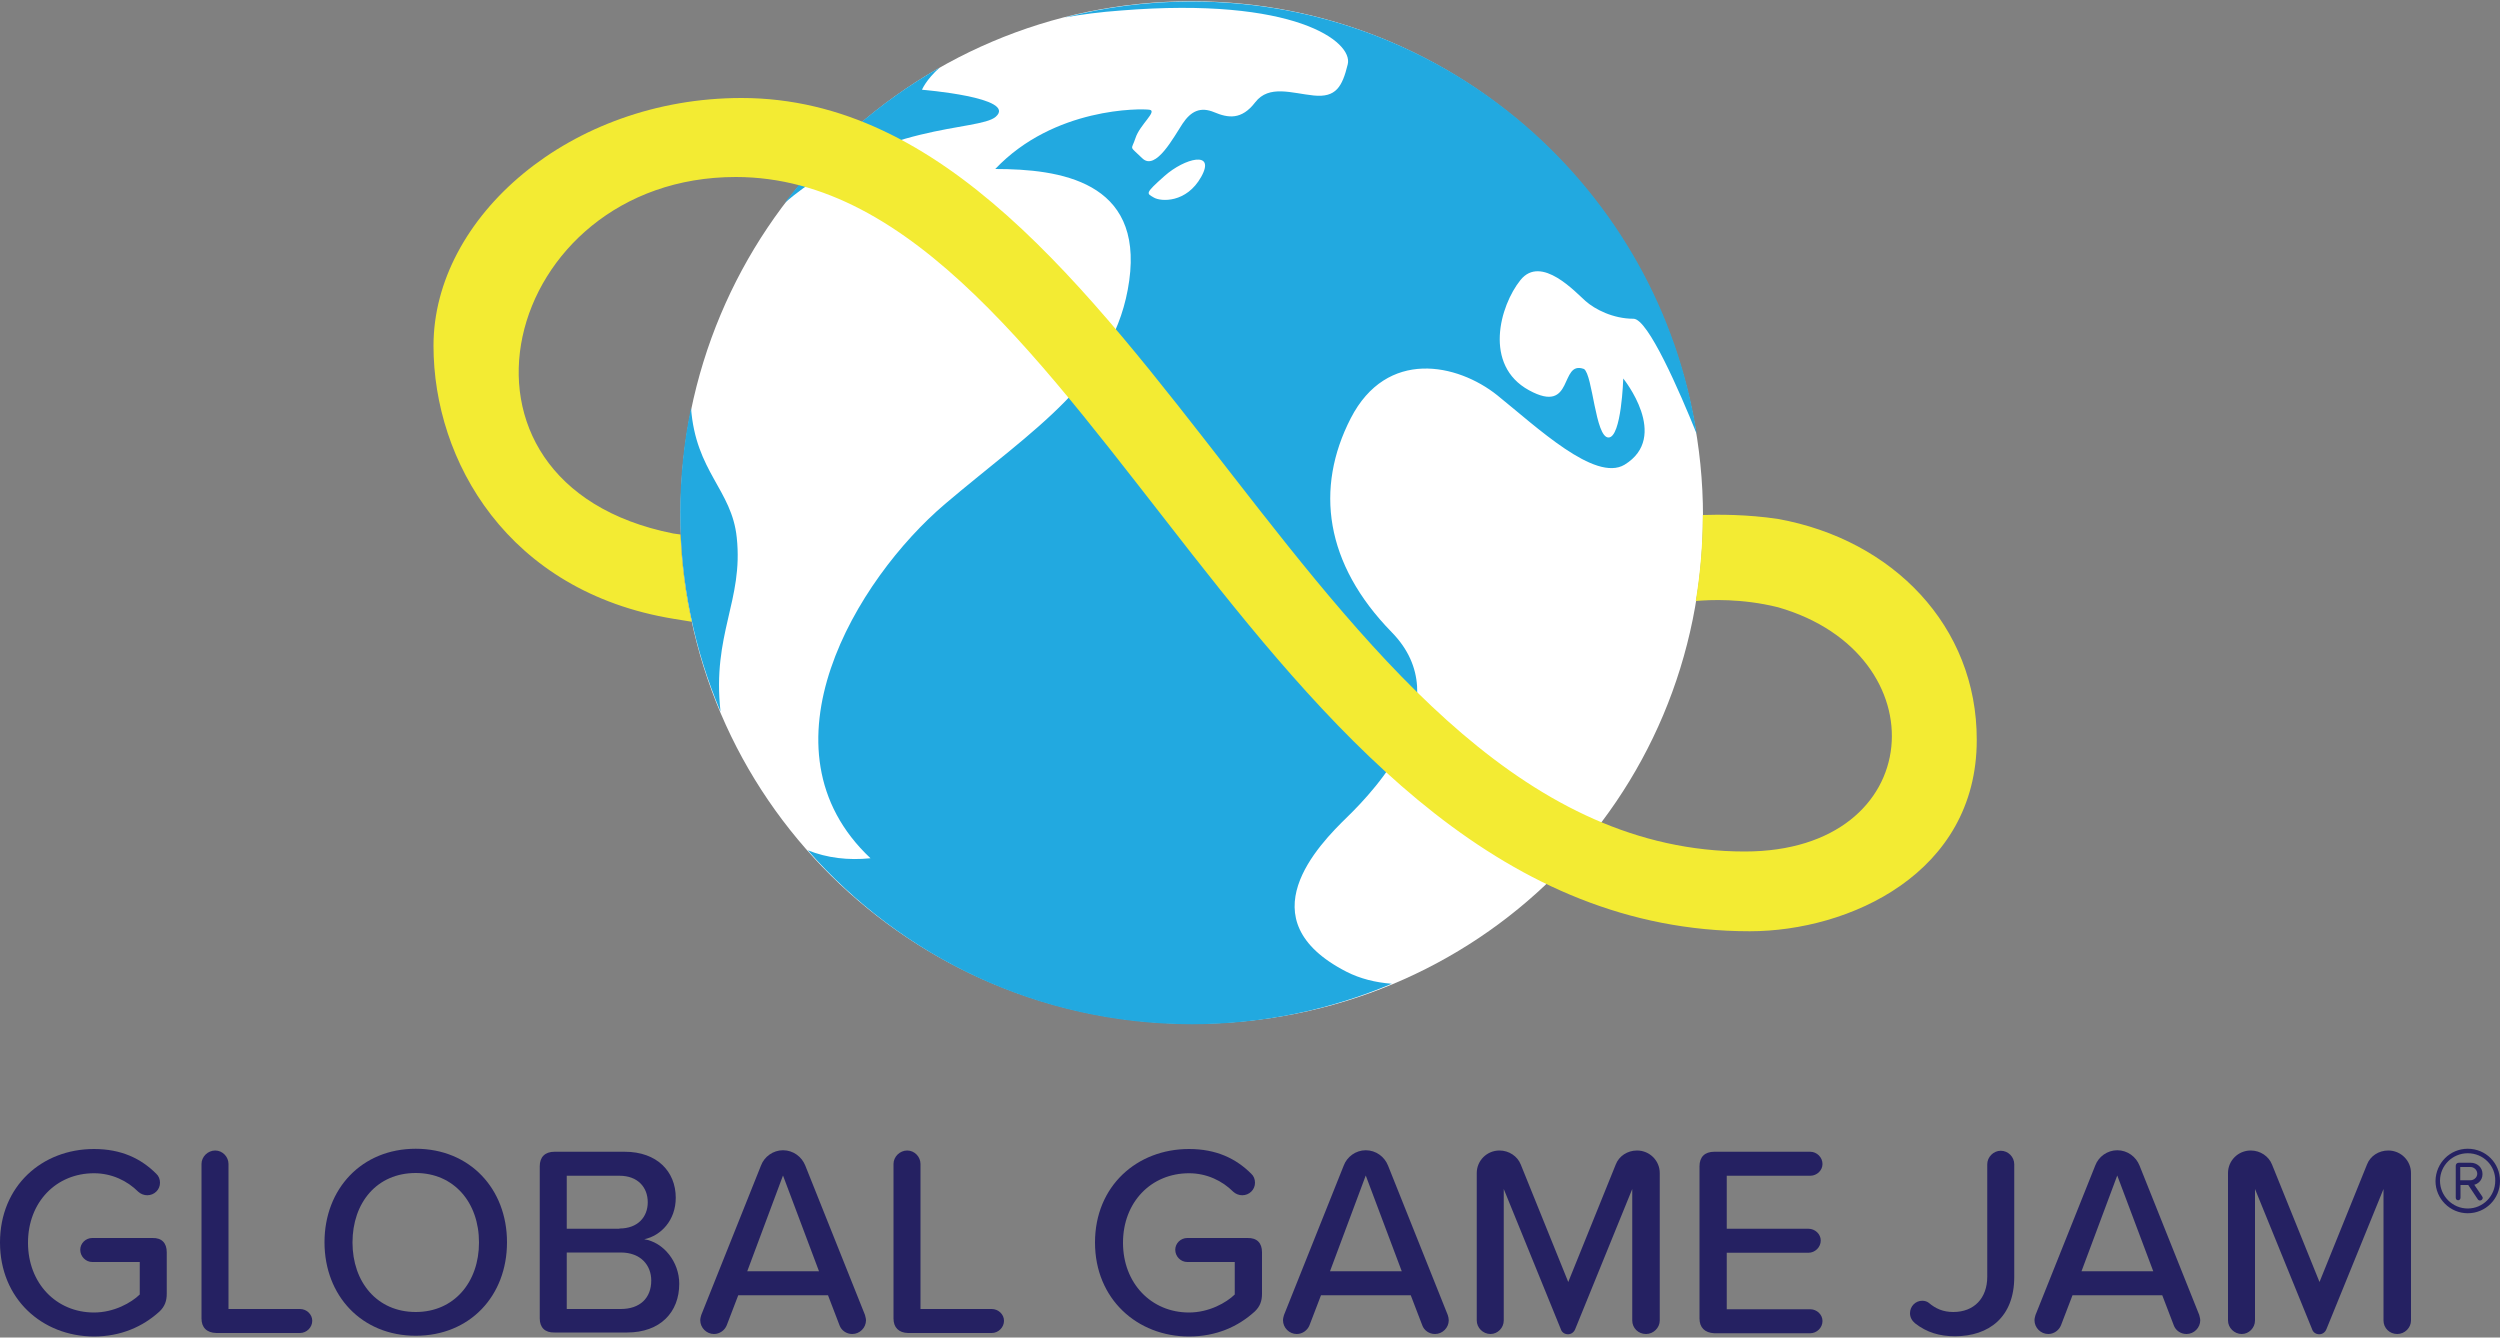 <?xml version="1.0" encoding="UTF-8"?>
<!-- Generator: Adobe Illustrator 21.0.2, SVG Export Plug-In . SVG Version: 6.00 Build 0)  -->
<svg version="1.1" id="Layer_1" xmlns="http://www.w3.org/2000/svg" xmlns:xlink="http://www.w3.org/1999/xlink" x="0px" y="0px" viewBox="0 0 1000 535" style="enable-background:new 0 0 1000 535;" xml:space="preserve">
<rect x="0" y="0" width="1000" height="535" fill="#808080" stroke="none"/>
<style type="text/css">
	.st0{fill:#252162;}
	.st1{fill-rule:evenodd;clip-rule:evenodd;fill:#FFFFFF;}
	.st2{fill-rule:evenodd;clip-rule:evenodd;fill:#22A9E0;}
	.st3{fill-rule:evenodd;clip-rule:evenodd;fill:#F3EB33;}
</style>
<g>
	<path class="st0" d="M66.7,500.9v16.6c0,2.9-0.8,5.1-2.9,7.1c-6.7,6.1-15.5,10-26.3,10C16.8,534.5,0,519.5,0,497   c0-22.6,16.8-37.4,37.6-37.4c10.9,0,18.8,3.8,24.9,9.9c1,0.9,1.5,2.2,1.5,3.6c0,2.8-2.3,5-5.1,5c-1.3,0-2.6-0.5-3.6-1.4   c-4.4-4.4-10.6-7.4-17.7-7.4c-15.1,0-26.4,11.5-26.4,27.8c0,16.2,11.3,27.9,26.4,27.9c8,0,14.9-3.9,18.3-7.2v-13h-19   c-2.6,0-4.8-2.2-4.8-4.9c0-2.6,2.2-4.7,4.8-4.7H61C64.7,495.1,66.7,497.2,66.7,500.9z"/>
	<path class="st0" d="M80.6,527.4v-61.8c0-2.9,2.5-5.4,5.5-5.4c2.9,0,5.3,2.5,5.3,5.4v58H120c2.6,0,4.9,2.1,4.9,4.7   c0,2.7-2.3,4.9-4.9,4.9H86.5C82.7,533.1,80.6,531,80.6,527.4z"/>
	<path class="st0" d="M166.3,459.5c21.6,0,36.5,16,36.5,37.4c0,21.5-14.9,37.4-36.5,37.4s-36.5-16-36.5-37.4   C129.8,475.5,144.7,459.5,166.3,459.5z M166.3,469.2c-15.5,0-25.3,11.8-25.3,27.8c0,15.8,9.8,27.8,25.3,27.8   c15.3,0,25.3-11.9,25.3-27.8C191.6,481,181.6,469.2,166.3,469.2z"/>
	<path class="st0" d="M215.9,527.4v-60.9c0-3.7,2.1-5.8,5.9-5.8h28.1c12.9,0,20.4,7.9,20.4,18.4c0,9.1-6,15.2-12.6,16.6   c7.7,1.2,14,9,14,17.8c0,11.4-7.6,19.5-20.9,19.5h-29C218,533.1,215.9,531,215.9,527.4z M247.8,491.4c7.3,0,11.3-4.6,11.3-10.5   c0-6-4-10.6-11.3-10.6h-21.1v21.2H247.8z M248.3,523.6c7.6,0,12.2-4.3,12.2-11.4c0-6-4.1-11.2-12.2-11.2h-21.6v22.6H248.3z"/>
	<path class="st0" d="M346.4,528.1c0,3-2.5,5.5-5.5,5.5c-2.4,0-4.4-1.5-5.1-3.5l-4.6-12h-35.9l-4.6,12c-0.8,2-2.8,3.5-5.1,3.5   c-3,0-5.5-2.5-5.5-5.5c0-0.7,0.2-1.4,0.4-2.1l23.9-59.8c1.3-3.5,4.8-6.1,8.8-6.1c4.1,0,7.5,2.6,8.9,6.1l23.9,59.8   C346.1,526.6,346.4,527.4,346.4,528.1z M327.6,508.5l-14.4-38.3l-14.3,38.3H327.6z"/>
	<path class="st0" d="M357.4,527.4v-61.8c0-2.9,2.5-5.4,5.5-5.4c2.9,0,5.3,2.5,5.3,5.4v58h28.5c2.6,0,4.9,2.1,4.9,4.7   c0,2.7-2.3,4.9-4.9,4.9h-33.5C359.5,533.1,357.4,531,357.4,527.4z"/>
	<path class="st0" d="M504.8,500.9v16.6c0,2.9-0.8,5.1-2.9,7.1c-6.7,6.1-15.5,10-26.3,10c-20.7,0-37.6-15-37.6-37.6   c0-22.6,16.8-37.4,37.6-37.4c10.9,0,18.8,3.8,24.9,9.9c1,0.9,1.5,2.2,1.5,3.6c0,2.8-2.3,5-5.1,5c-1.3,0-2.6-0.5-3.6-1.4   c-4.4-4.4-10.6-7.4-17.7-7.4c-15.1,0-26.4,11.5-26.4,27.8c0,16.2,11.3,27.9,26.4,27.9c8,0,14.9-3.9,18.3-7.2v-13h-19   c-2.6,0-4.8-2.2-4.8-4.9c0-2.6,2.2-4.7,4.8-4.7h24.1C502.8,495.1,504.8,497.2,504.8,500.9z"/>
	<path class="st0" d="M579.5,528.1c0,3-2.5,5.5-5.5,5.5c-2.4,0-4.4-1.5-5.1-3.5l-4.6-12h-35.9l-4.6,12c-0.8,2-2.8,3.5-5.1,3.5   c-3,0-5.5-2.5-5.5-5.5c0-0.7,0.2-1.4,0.4-2.1l23.9-59.8c1.3-3.5,4.8-6.1,8.8-6.1c4.1,0,7.5,2.6,8.9,6.1l23.9,59.8   C579.3,526.6,579.5,527.4,579.5,528.1z M560.7,508.5l-14.4-38.3L532,508.5H560.7z"/>
	<path class="st0" d="M652.9,528.2v-52.6l-22.8,56c-0.5,1.3-1.6,2.1-2.9,2.1c-1.4,0-2.5-0.8-2.9-2.1l-22.8-56v52.6   c0,2.9-2.4,5.4-5.3,5.4c-3,0-5.5-2.5-5.5-5.4v-59c0-4.9,4-9,9.1-9c3.8,0,7.2,2.3,8.5,5.6l19,47l19-47c1.3-3.4,4.7-5.6,8.5-5.6   c5.1,0,9.1,4.1,9.1,9v59c0,2.9-2.5,5.4-5.5,5.4C655.3,533.6,652.9,531.2,652.9,528.2z"/>
	<path class="st0" d="M679.8,527.4v-60.9c0-3.7,2.1-5.8,5.9-5.8h38.4c2.6,0,4.9,2.2,4.9,4.9c0,2.6-2.3,4.7-4.9,4.7h-33.4v21.2h32.7   c2.6,0,4.9,2.1,4.9,4.7c0,2.7-2.3,4.9-4.9,4.9h-32.7v22.6h33.4c2.6,0,4.9,2.1,4.9,4.7c0,2.7-2.3,4.9-4.9,4.9h-38.4   C681.9,533.1,679.8,531,679.8,527.4z"/>
	<path class="st0" d="M764,525.3c0-2.8,2.2-5,4.9-5c1,0,2,0.3,2.7,0.9c2.6,2.2,5.6,3.6,9.7,3.6c8.4,0,13.6-5.6,13.6-14.1v-45   c0-2.9,2.5-5.4,5.4-5.4c3,0,5.4,2.5,5.4,5.4v45.1c0,16.1-10.2,23.7-23.7,23.7c-6.1,0-11.3-1.5-16-5.2   C764.8,528.3,764,526.9,764,525.3z"/>
	<path class="st0" d="M880.1,528.1c0,3-2.5,5.5-5.5,5.5c-2.4,0-4.4-1.5-5.1-3.5l-4.6-12h-35.9l-4.6,12c-0.8,2-2.8,3.5-5.1,3.5   c-3,0-5.5-2.5-5.5-5.5c0-0.7,0.2-1.4,0.4-2.1l23.9-59.8c1.3-3.5,4.8-6.1,8.8-6.1c4.1,0,7.5,2.6,8.9,6.1l23.9,59.8   C879.8,526.6,880.1,527.4,880.1,528.1z M861.3,508.5l-14.4-38.3l-14.3,38.3H861.3z"/>
	<path class="st0" d="M953.4,528.2v-52.6l-22.8,56c-0.5,1.3-1.6,2.1-2.9,2.1c-1.4,0-2.5-0.8-2.9-2.1l-22.8-56v52.6   c0,2.9-2.4,5.4-5.3,5.4c-3,0-5.5-2.5-5.5-5.4v-59c0-4.9,4-9,9.1-9c3.8,0,7.2,2.3,8.5,5.6l19,47l19-47c1.3-3.4,4.7-5.6,8.5-5.6   c5.1,0,9.1,4.1,9.1,9v59c0,2.9-2.5,5.4-5.5,5.4C955.8,533.6,953.4,531.2,953.4,528.2z"/>
</g>
<g>
	<path class="st1" d="M681.2,206.6c0,113.3-90.7,202.9-203.9,202.9s-205.1-90.4-205.1-203.7S363.4,0.5,476.6,0.5   S681.2,93.4,681.2,206.6z"/>
	<g>
		<path class="st2" d="M294.7,215c-2-19.2-16.4-26.2-18.3-51.9c-2.8,13.5-4.3,27.6-4.3,41.9c0,28.2,5.7,55.1,16.1,79.6    C284.8,253.5,297.4,240.3,294.7,215z"/>
		<path class="st2" d="M375.9,27c-24.1,13.7-45.2,32.1-62,54.1c38.6-32.6,77.5-28.4,84.4-34.4c8.8-7.7-29.5-10.8-29.5-10.8    S370.3,32,375.9,27z"/>
		<path class="st2" d="M538.6,388.7c-40.6-20.8-11.1-50.8,0.3-61.9c11.4-11.1,44.6-46.5,17.8-73.9c-26.8-27.4-30.8-57.6-16.4-85.6    c14.4-28,42.7-21.9,58.6-9.2c15.9,12.8,39.1,34.8,50.9,27.8c18.4-11.2-0.5-34.5-0.5-34.5s-0.7,23.6-5.9,23.6    c-5.3,0-6.3-25.1-9.8-27.4c-10-3.7-3.7,18.5-22,8.5c-18.3-10-11.7-33.8-3.4-44.1c8.3-10.3,22.2,5.1,26,8.4    c3.7,3.3,11,7.1,19.2,7.1c5.8,0,18.4,29,25.3,46.1c-15.2-98-99.9-173-202.1-173c-17.5,0-34.5,2.2-50.8,6.4    c6.7-1.2,14.2-2.2,22.6-2.8c69.5-5.6,92.9,12.5,90.7,21.5c-2.2,9-4.7,13.4-13.6,12.5c-8.8-0.9-17.9-4.4-23.4,2.7    c-5.5,7.2-10.9,6.3-16.4,4c-5.5-2.3-9.3-0.5-12.7,4.6c-3.4,5.1-10.7,19.1-16.1,13.8c-5.4-5.3-4.4-2.9-2.7-8.1    c1.7-5.3,8.9-10.8,5.6-11.3c-3.3-0.5-38.2-1.1-61.7,23.7c25.8,0,59.1,4.8,53.6,44.6c-5.5,39.8-38.3,59.3-73.7,89.4    c-35.4,30.1-76.4,97.9-29.8,141.7c-8.9,0.9-17.4-0.1-25.1-3.2c37.5,42.7,92.4,69.6,153.7,69.6c28.3,0,55.3-5.8,79.9-16.2    C550.2,393,544.1,391.5,538.6,388.7z M480.5,70.7c-5.9,10.6-16.2,10-19,8.3c-2.8-1.7-3.8-1.4,4.3-8.6    C473.9,63.2,486.4,60.1,480.5,70.7z"/>
	</g>
	<path class="st3" d="M711.3,207.6c-12.4-1.9-24.5-1.8-30.2-1.6c0,0.2,0,0.4,0,0.6c0,11.5-1,22.8-2.8,33.8   c5.6-0.5,18.4-1.1,32.9,2.5c65.1,18.7,60.2,97.7-13.3,97.7c-172.8,0-240.3-301.4-401.3-301.4c-68.5,0-123.2,47.6-123.2,99.1   c0,46,29.7,98.3,95.9,109.2l7.4,1.2c-2.5-11.3-4-23-4.5-34.9l-2.9-0.4c-100.5-20-68.6-142.6,25-142.6   c141.7,0,209.8,301.7,405.6,301.7c39.7,0,90.8-23.1,90.8-76.5C790.8,250.4,757.1,215.9,711.3,207.6z"/>
</g>
<g>
	<path class="st0" d="M987.1,459.5c7.2,0,12.9,5.7,12.9,12.9c0,7.1-5.7,12.9-12.9,12.9c-7.1,0-12.9-5.8-12.9-12.9   C974.3,465.2,980,459.5,987.1,459.5z M987.1,461.3c-6.1,0-11.1,4.9-11.1,11c0,6.1,5,11.1,11.1,11.1c6.1,0,11-5,11-11.1   C998.2,466.2,993.3,461.3,987.1,461.3z M987.3,474h-3.1v5.1c0,0.5-0.4,1-0.9,1c-0.6,0-1-0.4-1-1v-12.8c0-0.7,0.5-1.2,1.2-1.2h4.8   c2.5,0,4.7,1.8,4.7,4.5c0,2.9-2.3,4.1-3.3,4.3l3.2,4.7c0.1,0.2,0.2,0.4,0.2,0.5c0,0.6-0.5,1.1-1.1,1.1c-0.4,0-0.7-0.2-0.9-0.5   L987.3,474z M988.2,466.8h-4.1v5.3h4.1c1.3,0,2.7-1.1,2.7-2.6C990.9,467.9,989.5,466.8,988.2,466.8z"/>
</g>
</svg>